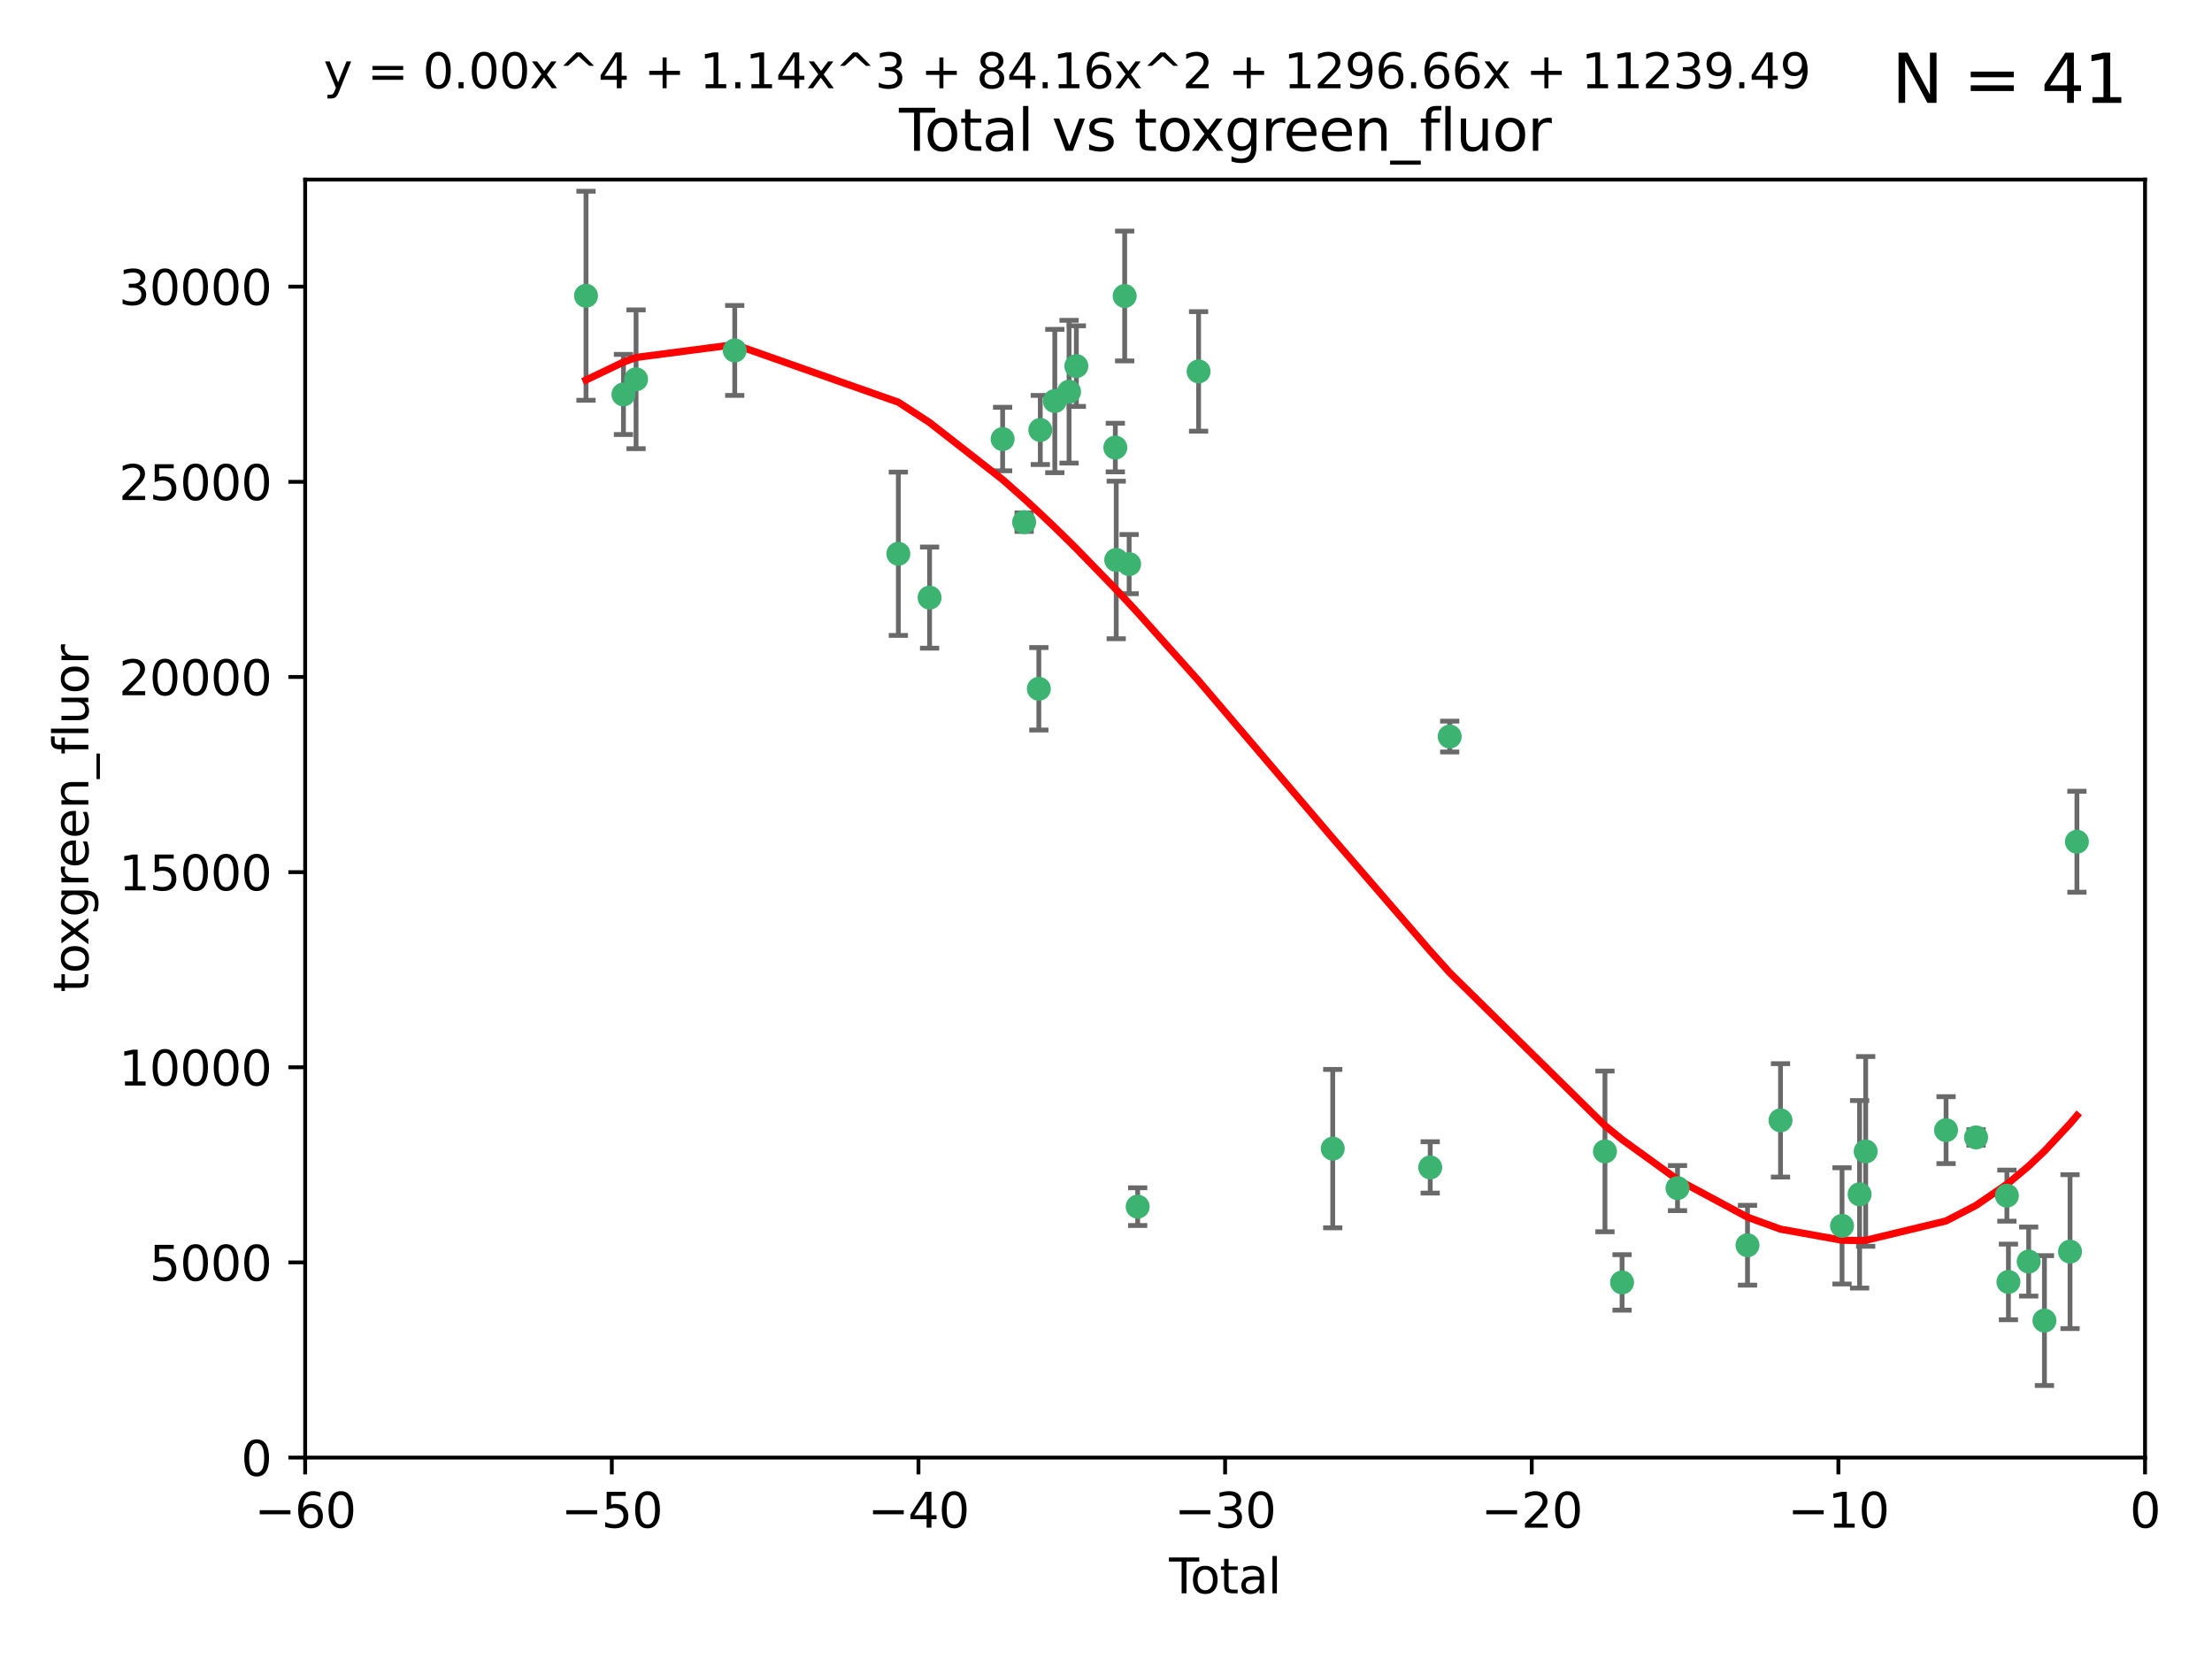 <?xml version="1.0" encoding="utf-8" standalone="no"?>
<!DOCTYPE svg PUBLIC "-//W3C//DTD SVG 1.1//EN"
  "http://www.w3.org/Graphics/SVG/1.1/DTD/svg11.dtd">
<svg xmlns:xlink="http://www.w3.org/1999/xlink" width="460.8pt" height="345.6pt" viewBox="0 0 460.8 345.6" xmlns="http://www.w3.org/2000/svg" version="1.1">
 <defs>
  <style type="text/css">*{stroke-linejoin: round; stroke-linecap: butt}</style>
 </defs>
 <g id="figure_1">
  <g id="patch_1">
   <path d="M 0 345.6 
L 460.8 345.6 
L 460.8 0 
L 0 0 
z
" style="fill: #ffffff"/>
  </g>
  <g id="axes_1">
   <g id="patch_2">
    <path d="M 63.571 303.64 
L 446.85 303.64 
L 446.85 37.411 
L 63.571 37.411 
z
" style="fill: #ffffff"/>
   </g>
   <g id="PathCollection_1">
    <defs>
     <path id="m4520f6d6ff" d="M 0 1.118 
C 0.297 1.118 0.581 1 0.791 0.791 
C 1 0.581 1.118 0.297 1.118 0 
C 1.118 -0.297 1 -0.581 0.791 -0.791 
C 0.581 -1 0.297 -1.118 0 -1.118 
C -0.297 -1.118 -0.581 -1 -0.791 -0.791 
C -1 -0.581 -1.118 -0.297 -1.118 0 
C -1.118 0.297 -1 0.581 -0.791 0.791 
C -0.581 1 -0.297 1.118 0 1.118 
z
" style="stroke: #3cb371"/>
    </defs>
    <g clip-path="url(#pa0c2b68dcf)">
     <use xlink:href="#m4520f6d6ff" x="122.075" y="61.614" style="fill: #3cb371; stroke: #3cb371"/>
     <use xlink:href="#m4520f6d6ff" x="129.877" y="82.171" style="fill: #3cb371; stroke: #3cb371"/>
     <use xlink:href="#m4520f6d6ff" x="132.505" y="79.013" style="fill: #3cb371; stroke: #3cb371"/>
     <use xlink:href="#m4520f6d6ff" x="153.06" y="73.004" style="fill: #3cb371; stroke: #3cb371"/>
     <use xlink:href="#m4520f6d6ff" x="187.142" y="115.359" style="fill: #3cb371; stroke: #3cb371"/>
     <use xlink:href="#m4520f6d6ff" x="193.65" y="124.496" style="fill: #3cb371; stroke: #3cb371"/>
     <use xlink:href="#m4520f6d6ff" x="208.867" y="91.463" style="fill: #3cb371; stroke: #3cb371"/>
     <use xlink:href="#m4520f6d6ff" x="213.346" y="108.768" style="fill: #3cb371; stroke: #3cb371"/>
     <use xlink:href="#m4520f6d6ff" x="216.408" y="143.488" style="fill: #3cb371; stroke: #3cb371"/>
     <use xlink:href="#m4520f6d6ff" x="216.713" y="89.571" style="fill: #3cb371; stroke: #3cb371"/>
     <use xlink:href="#m4520f6d6ff" x="219.736" y="83.54" style="fill: #3cb371; stroke: #3cb371"/>
     <use xlink:href="#m4520f6d6ff" x="222.705" y="81.601" style="fill: #3cb371; stroke: #3cb371"/>
     <use xlink:href="#m4520f6d6ff" x="224.223" y="76.267" style="fill: #3cb371; stroke: #3cb371"/>
     <use xlink:href="#m4520f6d6ff" x="232.345" y="93.237" style="fill: #3cb371; stroke: #3cb371"/>
     <use xlink:href="#m4520f6d6ff" x="232.53" y="116.65" style="fill: #3cb371; stroke: #3cb371"/>
     <use xlink:href="#m4520f6d6ff" x="234.291" y="61.664" style="fill: #3cb371; stroke: #3cb371"/>
     <use xlink:href="#m4520f6d6ff" x="235.222" y="117.515" style="fill: #3cb371; stroke: #3cb371"/>
     <use xlink:href="#m4520f6d6ff" x="236.998" y="251.367" style="fill: #3cb371; stroke: #3cb371"/>
     <use xlink:href="#m4520f6d6ff" x="249.689" y="77.373" style="fill: #3cb371; stroke: #3cb371"/>
     <use xlink:href="#m4520f6d6ff" x="277.635" y="239.279" style="fill: #3cb371; stroke: #3cb371"/>
     <use xlink:href="#m4520f6d6ff" x="297.94" y="243.195" style="fill: #3cb371; stroke: #3cb371"/>
     <use xlink:href="#m4520f6d6ff" x="301.998" y="153.437" style="fill: #3cb371; stroke: #3cb371"/>
     <use xlink:href="#m4520f6d6ff" x="334.342" y="239.858" style="fill: #3cb371; stroke: #3cb371"/>
     <use xlink:href="#m4520f6d6ff" x="337.906" y="267.152" style="fill: #3cb371; stroke: #3cb371"/>
     <use xlink:href="#m4520f6d6ff" x="349.456" y="247.505" style="fill: #3cb371; stroke: #3cb371"/>
     <use xlink:href="#m4520f6d6ff" x="364.037" y="259.404" style="fill: #3cb371; stroke: #3cb371"/>
     <use xlink:href="#m4520f6d6ff" x="370.913" y="233.39" style="fill: #3cb371; stroke: #3cb371"/>
     <use xlink:href="#m4520f6d6ff" x="383.73" y="255.371" style="fill: #3cb371; stroke: #3cb371"/>
     <use xlink:href="#m4520f6d6ff" x="387.387" y="248.797" style="fill: #3cb371; stroke: #3cb371"/>
     <use xlink:href="#m4520f6d6ff" x="388.656" y="239.862" style="fill: #3cb371; stroke: #3cb371"/>
     <use xlink:href="#m4520f6d6ff" x="405.4" y="235.431" style="fill: #3cb371; stroke: #3cb371"/>
     <use xlink:href="#m4520f6d6ff" x="411.653" y="236.943" style="fill: #3cb371; stroke: #3cb371"/>
     <use xlink:href="#m4520f6d6ff" x="418.073" y="249.072" style="fill: #3cb371; stroke: #3cb371"/>
     <use xlink:href="#m4520f6d6ff" x="418.393" y="267.05" style="fill: #3cb371; stroke: #3cb371"/>
     <use xlink:href="#m4520f6d6ff" x="422.61" y="262.805" style="fill: #3cb371; stroke: #3cb371"/>
     <use xlink:href="#m4520f6d6ff" x="425.895" y="275.102" style="fill: #3cb371; stroke: #3cb371"/>
     <use xlink:href="#m4520f6d6ff" x="431.226" y="260.738" style="fill: #3cb371; stroke: #3cb371"/>
     <use xlink:href="#m4520f6d6ff" x="432.66" y="175.349" style="fill: #3cb371; stroke: #3cb371"/>
    </g>
   </g>
   <g id="matplotlib.axis_1">
    <g id="xtick_1">
     <g id="line2d_1">
      <defs>
       <path id="m3a15f793e0" d="M 0 0 
L 0 3.5 
" style="stroke: #000000; stroke-width: 0.8"/>
      </defs>
      <g>
       <use xlink:href="#m3a15f793e0" x="63.571" y="303.64" style="stroke: #000000; stroke-width: 0.8"/>
      </g>
     </g>
     <g id="text_1">
      <!-- −60 -->
      <g transform="translate(53.019 318.238)scale(0.1 -0.1)">
       <defs>
        <path id="DejaVuSans-2212" d="M 678 2272 
L 4684 2272 
L 4684 1741 
L 678 1741 
L 678 2272 
z
" transform="scale(0.016)"/>
        <path id="DejaVuSans-36" d="M 2113 2584 
Q 1688 2584 1439 2293 
Q 1191 2003 1191 1497 
Q 1191 994 1439 701 
Q 1688 409 2113 409 
Q 2538 409 2786 701 
Q 3034 994 3034 1497 
Q 3034 2003 2786 2293 
Q 2538 2584 2113 2584 
z
M 3366 4563 
L 3366 3988 
Q 3128 4100 2886 4159 
Q 2644 4219 2406 4219 
Q 1781 4219 1451 3797 
Q 1122 3375 1075 2522 
Q 1259 2794 1537 2939 
Q 1816 3084 2150 3084 
Q 2853 3084 3261 2657 
Q 3669 2231 3669 1497 
Q 3669 778 3244 343 
Q 2819 -91 2113 -91 
Q 1303 -91 875 529 
Q 447 1150 447 2328 
Q 447 3434 972 4092 
Q 1497 4750 2381 4750 
Q 2619 4750 2861 4703 
Q 3103 4656 3366 4563 
z
" transform="scale(0.016)"/>
        <path id="DejaVuSans-30" d="M 2034 4250 
Q 1547 4250 1301 3770 
Q 1056 3291 1056 2328 
Q 1056 1369 1301 889 
Q 1547 409 2034 409 
Q 2525 409 2770 889 
Q 3016 1369 3016 2328 
Q 3016 3291 2770 3770 
Q 2525 4250 2034 4250 
z
M 2034 4750 
Q 2819 4750 3233 4129 
Q 3647 3509 3647 2328 
Q 3647 1150 3233 529 
Q 2819 -91 2034 -91 
Q 1250 -91 836 529 
Q 422 1150 422 2328 
Q 422 3509 836 4129 
Q 1250 4750 2034 4750 
z
" transform="scale(0.016)"/>
       </defs>
       <use xlink:href="#DejaVuSans-2212"/>
       <use xlink:href="#DejaVuSans-36" x="83.789"/>
       <use xlink:href="#DejaVuSans-30" x="147.412"/>
      </g>
     </g>
    </g>
    <g id="xtick_2">
     <g id="line2d_2">
      <g>
       <use xlink:href="#m3a15f793e0" x="127.451" y="303.64" style="stroke: #000000; stroke-width: 0.8"/>
      </g>
     </g>
     <g id="text_2">
      <!-- −50 -->
      <g transform="translate(116.899 318.238)scale(0.1 -0.1)">
       <defs>
        <path id="DejaVuSans-35" d="M 691 4666 
L 3169 4666 
L 3169 4134 
L 1269 4134 
L 1269 2991 
Q 1406 3038 1543 3061 
Q 1681 3084 1819 3084 
Q 2600 3084 3056 2656 
Q 3513 2228 3513 1497 
Q 3513 744 3044 326 
Q 2575 -91 1722 -91 
Q 1428 -91 1123 -41 
Q 819 9 494 109 
L 494 744 
Q 775 591 1075 516 
Q 1375 441 1709 441 
Q 2250 441 2565 725 
Q 2881 1009 2881 1497 
Q 2881 1984 2565 2268 
Q 2250 2553 1709 2553 
Q 1456 2553 1204 2497 
Q 953 2441 691 2322 
L 691 4666 
z
" transform="scale(0.016)"/>
       </defs>
       <use xlink:href="#DejaVuSans-2212"/>
       <use xlink:href="#DejaVuSans-35" x="83.789"/>
       <use xlink:href="#DejaVuSans-30" x="147.412"/>
      </g>
     </g>
    </g>
    <g id="xtick_3">
     <g id="line2d_3">
      <g>
       <use xlink:href="#m3a15f793e0" x="191.331" y="303.64" style="stroke: #000000; stroke-width: 0.8"/>
      </g>
     </g>
     <g id="text_3">
      <!-- −40 -->
      <g transform="translate(180.778 318.238)scale(0.1 -0.1)">
       <defs>
        <path id="DejaVuSans-34" d="M 2419 4116 
L 825 1625 
L 2419 1625 
L 2419 4116 
z
M 2253 4666 
L 3047 4666 
L 3047 1625 
L 3713 1625 
L 3713 1100 
L 3047 1100 
L 3047 0 
L 2419 0 
L 2419 1100 
L 313 1100 
L 313 1709 
L 2253 4666 
z
" transform="scale(0.016)"/>
       </defs>
       <use xlink:href="#DejaVuSans-2212"/>
       <use xlink:href="#DejaVuSans-34" x="83.789"/>
       <use xlink:href="#DejaVuSans-30" x="147.412"/>
      </g>
     </g>
    </g>
    <g id="xtick_4">
     <g id="line2d_4">
      <g>
       <use xlink:href="#m3a15f793e0" x="255.211" y="303.64" style="stroke: #000000; stroke-width: 0.8"/>
      </g>
     </g>
     <g id="text_4">
      <!-- −30 -->
      <g transform="translate(244.658 318.238)scale(0.1 -0.1)">
       <defs>
        <path id="DejaVuSans-33" d="M 2597 2516 
Q 3050 2419 3304 2112 
Q 3559 1806 3559 1356 
Q 3559 666 3084 287 
Q 2609 -91 1734 -91 
Q 1441 -91 1130 -33 
Q 819 25 488 141 
L 488 750 
Q 750 597 1062 519 
Q 1375 441 1716 441 
Q 2309 441 2620 675 
Q 2931 909 2931 1356 
Q 2931 1769 2642 2001 
Q 2353 2234 1838 2234 
L 1294 2234 
L 1294 2753 
L 1863 2753 
Q 2328 2753 2575 2939 
Q 2822 3125 2822 3475 
Q 2822 3834 2567 4026 
Q 2313 4219 1838 4219 
Q 1578 4219 1281 4162 
Q 984 4106 628 3988 
L 628 4550 
Q 988 4650 1302 4700 
Q 1616 4750 1894 4750 
Q 2613 4750 3031 4423 
Q 3450 4097 3450 3541 
Q 3450 3153 3228 2886 
Q 3006 2619 2597 2516 
z
" transform="scale(0.016)"/>
       </defs>
       <use xlink:href="#DejaVuSans-2212"/>
       <use xlink:href="#DejaVuSans-33" x="83.789"/>
       <use xlink:href="#DejaVuSans-30" x="147.412"/>
      </g>
     </g>
    </g>
    <g id="xtick_5">
     <g id="line2d_5">
      <g>
       <use xlink:href="#m3a15f793e0" x="319.09" y="303.64" style="stroke: #000000; stroke-width: 0.8"/>
      </g>
     </g>
     <g id="text_5">
      <!-- −20 -->
      <g transform="translate(308.538 318.238)scale(0.1 -0.1)">
       <defs>
        <path id="DejaVuSans-32" d="M 1228 531 
L 3431 531 
L 3431 0 
L 469 0 
L 469 531 
Q 828 903 1448 1529 
Q 2069 2156 2228 2338 
Q 2531 2678 2651 2914 
Q 2772 3150 2772 3378 
Q 2772 3750 2511 3984 
Q 2250 4219 1831 4219 
Q 1534 4219 1204 4116 
Q 875 4013 500 3803 
L 500 4441 
Q 881 4594 1212 4672 
Q 1544 4750 1819 4750 
Q 2544 4750 2975 4387 
Q 3406 4025 3406 3419 
Q 3406 3131 3298 2873 
Q 3191 2616 2906 2266 
Q 2828 2175 2409 1742 
Q 1991 1309 1228 531 
z
" transform="scale(0.016)"/>
       </defs>
       <use xlink:href="#DejaVuSans-2212"/>
       <use xlink:href="#DejaVuSans-32" x="83.789"/>
       <use xlink:href="#DejaVuSans-30" x="147.412"/>
      </g>
     </g>
    </g>
    <g id="xtick_6">
     <g id="line2d_6">
      <g>
       <use xlink:href="#m3a15f793e0" x="382.97" y="303.64" style="stroke: #000000; stroke-width: 0.8"/>
      </g>
     </g>
     <g id="text_6">
      <!-- −10 -->
      <g transform="translate(372.418 318.238)scale(0.1 -0.1)">
       <defs>
        <path id="DejaVuSans-31" d="M 794 531 
L 1825 531 
L 1825 4091 
L 703 3866 
L 703 4441 
L 1819 4666 
L 2450 4666 
L 2450 531 
L 3481 531 
L 3481 0 
L 794 0 
L 794 531 
z
" transform="scale(0.016)"/>
       </defs>
       <use xlink:href="#DejaVuSans-2212"/>
       <use xlink:href="#DejaVuSans-31" x="83.789"/>
       <use xlink:href="#DejaVuSans-30" x="147.412"/>
      </g>
     </g>
    </g>
    <g id="xtick_7">
     <g id="line2d_7">
      <g>
       <use xlink:href="#m3a15f793e0" x="446.85" y="303.64" style="stroke: #000000; stroke-width: 0.8"/>
      </g>
     </g>
     <g id="text_7">
      <!-- 0 -->
      <g transform="translate(443.669 318.238)scale(0.1 -0.1)">
       <use xlink:href="#DejaVuSans-30"/>
      </g>
     </g>
    </g>
    <g id="text_8">
     <!-- Total -->
     <g transform="translate(243.534 331.917)scale(0.1 -0.1)">
      <defs>
       <path id="DejaVuSans-54" d="M -19 4666 
L 3928 4666 
L 3928 4134 
L 2272 4134 
L 2272 0 
L 1638 0 
L 1638 4134 
L -19 4134 
L -19 4666 
z
" transform="scale(0.016)"/>
       <path id="DejaVuSans-6f" d="M 1959 3097 
Q 1497 3097 1228 2736 
Q 959 2375 959 1747 
Q 959 1119 1226 758 
Q 1494 397 1959 397 
Q 2419 397 2687 759 
Q 2956 1122 2956 1747 
Q 2956 2369 2687 2733 
Q 2419 3097 1959 3097 
z
M 1959 3584 
Q 2709 3584 3137 3096 
Q 3566 2609 3566 1747 
Q 3566 888 3137 398 
Q 2709 -91 1959 -91 
Q 1206 -91 779 398 
Q 353 888 353 1747 
Q 353 2609 779 3096 
Q 1206 3584 1959 3584 
z
" transform="scale(0.016)"/>
       <path id="DejaVuSans-74" d="M 1172 4494 
L 1172 3500 
L 2356 3500 
L 2356 3053 
L 1172 3053 
L 1172 1153 
Q 1172 725 1289 603 
Q 1406 481 1766 481 
L 2356 481 
L 2356 0 
L 1766 0 
Q 1100 0 847 248 
Q 594 497 594 1153 
L 594 3053 
L 172 3053 
L 172 3500 
L 594 3500 
L 594 4494 
L 1172 4494 
z
" transform="scale(0.016)"/>
       <path id="DejaVuSans-61" d="M 2194 1759 
Q 1497 1759 1228 1600 
Q 959 1441 959 1056 
Q 959 750 1161 570 
Q 1363 391 1709 391 
Q 2188 391 2477 730 
Q 2766 1069 2766 1631 
L 2766 1759 
L 2194 1759 
z
M 3341 1997 
L 3341 0 
L 2766 0 
L 2766 531 
Q 2569 213 2275 61 
Q 1981 -91 1556 -91 
Q 1019 -91 701 211 
Q 384 513 384 1019 
Q 384 1609 779 1909 
Q 1175 2209 1959 2209 
L 2766 2209 
L 2766 2266 
Q 2766 2663 2505 2880 
Q 2244 3097 1772 3097 
Q 1472 3097 1187 3025 
Q 903 2953 641 2809 
L 641 3341 
Q 956 3463 1253 3523 
Q 1550 3584 1831 3584 
Q 2591 3584 2966 3190 
Q 3341 2797 3341 1997 
z
" transform="scale(0.016)"/>
       <path id="DejaVuSans-6c" d="M 603 4863 
L 1178 4863 
L 1178 0 
L 603 0 
L 603 4863 
z
" transform="scale(0.016)"/>
      </defs>
      <use xlink:href="#DejaVuSans-54"/>
      <use xlink:href="#DejaVuSans-6f" x="44.084"/>
      <use xlink:href="#DejaVuSans-74" x="105.266"/>
      <use xlink:href="#DejaVuSans-61" x="144.475"/>
      <use xlink:href="#DejaVuSans-6c" x="205.754"/>
     </g>
    </g>
   </g>
   <g id="matplotlib.axis_2">
    <g id="ytick_1">
     <g id="line2d_8">
      <defs>
       <path id="m2c1dc4e465" d="M 0 0 
L -3.5 0 
" style="stroke: #000000; stroke-width: 0.8"/>
      </defs>
      <g>
       <use xlink:href="#m2c1dc4e465" x="63.571" y="303.64" style="stroke: #000000; stroke-width: 0.8"/>
      </g>
     </g>
     <g id="text_9">
      <!-- 0 -->
      <g transform="translate(50.209 307.439)scale(0.1 -0.1)">
       <use xlink:href="#DejaVuSans-30"/>
      </g>
     </g>
    </g>
    <g id="ytick_2">
     <g id="line2d_9">
      <g>
       <use xlink:href="#m2c1dc4e465" x="63.571" y="262.986" style="stroke: #000000; stroke-width: 0.8"/>
      </g>
     </g>
     <g id="text_10">
      <!-- 5000 -->
      <g transform="translate(31.121 266.786)scale(0.1 -0.1)">
       <use xlink:href="#DejaVuSans-35"/>
       <use xlink:href="#DejaVuSans-30" x="63.623"/>
       <use xlink:href="#DejaVuSans-30" x="127.246"/>
       <use xlink:href="#DejaVuSans-30" x="190.869"/>
      </g>
     </g>
    </g>
    <g id="ytick_3">
     <g id="line2d_10">
      <g>
       <use xlink:href="#m2c1dc4e465" x="63.571" y="222.333" style="stroke: #000000; stroke-width: 0.8"/>
      </g>
     </g>
     <g id="text_11">
      <!-- 10000 -->
      <g transform="translate(24.759 226.132)scale(0.1 -0.1)">
       <use xlink:href="#DejaVuSans-31"/>
       <use xlink:href="#DejaVuSans-30" x="63.623"/>
       <use xlink:href="#DejaVuSans-30" x="127.246"/>
       <use xlink:href="#DejaVuSans-30" x="190.869"/>
       <use xlink:href="#DejaVuSans-30" x="254.492"/>
      </g>
     </g>
    </g>
    <g id="ytick_4">
     <g id="line2d_11">
      <g>
       <use xlink:href="#m2c1dc4e465" x="63.571" y="181.679" style="stroke: #000000; stroke-width: 0.8"/>
      </g>
     </g>
     <g id="text_12">
      <!-- 15000 -->
      <g transform="translate(24.759 185.478)scale(0.1 -0.1)">
       <use xlink:href="#DejaVuSans-31"/>
       <use xlink:href="#DejaVuSans-35" x="63.623"/>
       <use xlink:href="#DejaVuSans-30" x="127.246"/>
       <use xlink:href="#DejaVuSans-30" x="190.869"/>
       <use xlink:href="#DejaVuSans-30" x="254.492"/>
      </g>
     </g>
    </g>
    <g id="ytick_5">
     <g id="line2d_12">
      <g>
       <use xlink:href="#m2c1dc4e465" x="63.571" y="141.026" style="stroke: #000000; stroke-width: 0.8"/>
      </g>
     </g>
     <g id="text_13">
      <!-- 20000 -->
      <g transform="translate(24.759 144.825)scale(0.1 -0.1)">
       <use xlink:href="#DejaVuSans-32"/>
       <use xlink:href="#DejaVuSans-30" x="63.623"/>
       <use xlink:href="#DejaVuSans-30" x="127.246"/>
       <use xlink:href="#DejaVuSans-30" x="190.869"/>
       <use xlink:href="#DejaVuSans-30" x="254.492"/>
      </g>
     </g>
    </g>
    <g id="ytick_6">
     <g id="line2d_13">
      <g>
       <use xlink:href="#m2c1dc4e465" x="63.571" y="100.372" style="stroke: #000000; stroke-width: 0.8"/>
      </g>
     </g>
     <g id="text_14">
      <!-- 25000 -->
      <g transform="translate(24.759 104.171)scale(0.1 -0.1)">
       <use xlink:href="#DejaVuSans-32"/>
       <use xlink:href="#DejaVuSans-35" x="63.623"/>
       <use xlink:href="#DejaVuSans-30" x="127.246"/>
       <use xlink:href="#DejaVuSans-30" x="190.869"/>
       <use xlink:href="#DejaVuSans-30" x="254.492"/>
      </g>
     </g>
    </g>
    <g id="ytick_7">
     <g id="line2d_14">
      <g>
       <use xlink:href="#m2c1dc4e465" x="63.571" y="59.718" style="stroke: #000000; stroke-width: 0.8"/>
      </g>
     </g>
     <g id="text_15">
      <!-- 30000 -->
      <g transform="translate(24.759 63.518)scale(0.1 -0.1)">
       <use xlink:href="#DejaVuSans-33"/>
       <use xlink:href="#DejaVuSans-30" x="63.623"/>
       <use xlink:href="#DejaVuSans-30" x="127.246"/>
       <use xlink:href="#DejaVuSans-30" x="190.869"/>
       <use xlink:href="#DejaVuSans-30" x="254.492"/>
      </g>
     </g>
    </g>
    <g id="text_16">
     <!-- toxgreen_fluor -->
     <g transform="translate(18.401 206.72)rotate(-90)scale(0.1 -0.1)">
      <defs>
       <path id="DejaVuSans-78" d="M 3513 3500 
L 2247 1797 
L 3578 0 
L 2900 0 
L 1881 1375 
L 863 0 
L 184 0 
L 1544 1831 
L 300 3500 
L 978 3500 
L 1906 2253 
L 2834 3500 
L 3513 3500 
z
" transform="scale(0.016)"/>
       <path id="DejaVuSans-67" d="M 2906 1791 
Q 2906 2416 2648 2759 
Q 2391 3103 1925 3103 
Q 1463 3103 1205 2759 
Q 947 2416 947 1791 
Q 947 1169 1205 825 
Q 1463 481 1925 481 
Q 2391 481 2648 825 
Q 2906 1169 2906 1791 
z
M 3481 434 
Q 3481 -459 3084 -895 
Q 2688 -1331 1869 -1331 
Q 1566 -1331 1297 -1286 
Q 1028 -1241 775 -1147 
L 775 -588 
Q 1028 -725 1275 -790 
Q 1522 -856 1778 -856 
Q 2344 -856 2625 -561 
Q 2906 -266 2906 331 
L 2906 616 
Q 2728 306 2450 153 
Q 2172 0 1784 0 
Q 1141 0 747 490 
Q 353 981 353 1791 
Q 353 2603 747 3093 
Q 1141 3584 1784 3584 
Q 2172 3584 2450 3431 
Q 2728 3278 2906 2969 
L 2906 3500 
L 3481 3500 
L 3481 434 
z
" transform="scale(0.016)"/>
       <path id="DejaVuSans-72" d="M 2631 2963 
Q 2534 3019 2420 3045 
Q 2306 3072 2169 3072 
Q 1681 3072 1420 2755 
Q 1159 2438 1159 1844 
L 1159 0 
L 581 0 
L 581 3500 
L 1159 3500 
L 1159 2956 
Q 1341 3275 1631 3429 
Q 1922 3584 2338 3584 
Q 2397 3584 2469 3576 
Q 2541 3569 2628 3553 
L 2631 2963 
z
" transform="scale(0.016)"/>
       <path id="DejaVuSans-65" d="M 3597 1894 
L 3597 1613 
L 953 1613 
Q 991 1019 1311 708 
Q 1631 397 2203 397 
Q 2534 397 2845 478 
Q 3156 559 3463 722 
L 3463 178 
Q 3153 47 2828 -22 
Q 2503 -91 2169 -91 
Q 1331 -91 842 396 
Q 353 884 353 1716 
Q 353 2575 817 3079 
Q 1281 3584 2069 3584 
Q 2775 3584 3186 3129 
Q 3597 2675 3597 1894 
z
M 3022 2063 
Q 3016 2534 2758 2815 
Q 2500 3097 2075 3097 
Q 1594 3097 1305 2825 
Q 1016 2553 972 2059 
L 3022 2063 
z
" transform="scale(0.016)"/>
       <path id="DejaVuSans-6e" d="M 3513 2113 
L 3513 0 
L 2938 0 
L 2938 2094 
Q 2938 2591 2744 2837 
Q 2550 3084 2163 3084 
Q 1697 3084 1428 2787 
Q 1159 2491 1159 1978 
L 1159 0 
L 581 0 
L 581 3500 
L 1159 3500 
L 1159 2956 
Q 1366 3272 1645 3428 
Q 1925 3584 2291 3584 
Q 2894 3584 3203 3211 
Q 3513 2838 3513 2113 
z
" transform="scale(0.016)"/>
       <path id="DejaVuSans-5f" d="M 3263 -1063 
L 3263 -1509 
L -63 -1509 
L -63 -1063 
L 3263 -1063 
z
" transform="scale(0.016)"/>
       <path id="DejaVuSans-66" d="M 2375 4863 
L 2375 4384 
L 1825 4384 
Q 1516 4384 1395 4259 
Q 1275 4134 1275 3809 
L 1275 3500 
L 2222 3500 
L 2222 3053 
L 1275 3053 
L 1275 0 
L 697 0 
L 697 3053 
L 147 3053 
L 147 3500 
L 697 3500 
L 697 3744 
Q 697 4328 969 4595 
Q 1241 4863 1831 4863 
L 2375 4863 
z
" transform="scale(0.016)"/>
       <path id="DejaVuSans-75" d="M 544 1381 
L 544 3500 
L 1119 3500 
L 1119 1403 
Q 1119 906 1312 657 
Q 1506 409 1894 409 
Q 2359 409 2629 706 
Q 2900 1003 2900 1516 
L 2900 3500 
L 3475 3500 
L 3475 0 
L 2900 0 
L 2900 538 
Q 2691 219 2414 64 
Q 2138 -91 1772 -91 
Q 1169 -91 856 284 
Q 544 659 544 1381 
z
M 1991 3584 
L 1991 3584 
z
" transform="scale(0.016)"/>
      </defs>
      <use xlink:href="#DejaVuSans-74"/>
      <use xlink:href="#DejaVuSans-6f" x="39.209"/>
      <use xlink:href="#DejaVuSans-78" x="97.266"/>
      <use xlink:href="#DejaVuSans-67" x="156.445"/>
      <use xlink:href="#DejaVuSans-72" x="219.922"/>
      <use xlink:href="#DejaVuSans-65" x="258.785"/>
      <use xlink:href="#DejaVuSans-65" x="320.309"/>
      <use xlink:href="#DejaVuSans-6e" x="381.832"/>
      <use xlink:href="#DejaVuSans-5f" x="445.211"/>
      <use xlink:href="#DejaVuSans-66" x="495.211"/>
      <use xlink:href="#DejaVuSans-6c" x="530.416"/>
      <use xlink:href="#DejaVuSans-75" x="558.199"/>
      <use xlink:href="#DejaVuSans-6f" x="621.578"/>
      <use xlink:href="#DejaVuSans-72" x="682.76"/>
     </g>
    </g>
   </g>
   <g id="LineCollection_1">
    <path d="M 122.075 83.38 
L 122.075 39.848 
" clip-path="url(#pa0c2b68dcf)" style="fill: none; stroke: #696969"/>
    <path d="M 129.877 90.514 
L 129.877 73.828 
" clip-path="url(#pa0c2b68dcf)" style="fill: none; stroke: #696969"/>
    <path d="M 132.505 93.467 
L 132.505 64.559 
" clip-path="url(#pa0c2b68dcf)" style="fill: none; stroke: #696969"/>
    <path d="M 153.06 82.377 
L 153.06 63.632 
" clip-path="url(#pa0c2b68dcf)" style="fill: none; stroke: #696969"/>
    <path d="M 187.142 132.375 
L 187.142 98.343 
" clip-path="url(#pa0c2b68dcf)" style="fill: none; stroke: #696969"/>
    <path d="M 193.65 135.03 
L 193.65 113.961 
" clip-path="url(#pa0c2b68dcf)" style="fill: none; stroke: #696969"/>
    <path d="M 208.867 98.075 
L 208.867 84.85 
" clip-path="url(#pa0c2b68dcf)" style="fill: none; stroke: #696969"/>
    <path d="M 213.346 110.701 
L 213.346 106.836 
" clip-path="url(#pa0c2b68dcf)" style="fill: none; stroke: #696969"/>
    <path d="M 216.408 152.078 
L 216.408 134.898 
" clip-path="url(#pa0c2b68dcf)" style="fill: none; stroke: #696969"/>
    <path d="M 216.713 96.768 
L 216.713 82.373 
" clip-path="url(#pa0c2b68dcf)" style="fill: none; stroke: #696969"/>
    <path d="M 219.736 98.468 
L 219.736 68.613 
" clip-path="url(#pa0c2b68dcf)" style="fill: none; stroke: #696969"/>
    <path d="M 222.705 96.47 
L 222.705 66.732 
" clip-path="url(#pa0c2b68dcf)" style="fill: none; stroke: #696969"/>
    <path d="M 224.223 84.664 
L 224.223 67.869 
" clip-path="url(#pa0c2b68dcf)" style="fill: none; stroke: #696969"/>
    <path d="M 232.345 98.3 
L 232.345 88.175 
" clip-path="url(#pa0c2b68dcf)" style="fill: none; stroke: #696969"/>
    <path d="M 232.53 133.058 
L 232.53 100.243 
" clip-path="url(#pa0c2b68dcf)" style="fill: none; stroke: #696969"/>
    <path d="M 234.291 75.185 
L 234.291 48.142 
" clip-path="url(#pa0c2b68dcf)" style="fill: none; stroke: #696969"/>
    <path d="M 235.222 123.677 
L 235.222 111.354 
" clip-path="url(#pa0c2b68dcf)" style="fill: none; stroke: #696969"/>
    <path d="M 236.998 255.294 
L 236.998 247.44 
" clip-path="url(#pa0c2b68dcf)" style="fill: none; stroke: #696969"/>
    <path d="M 249.689 89.821 
L 249.689 64.926 
" clip-path="url(#pa0c2b68dcf)" style="fill: none; stroke: #696969"/>
    <path d="M 277.635 255.778 
L 277.635 222.78 
" clip-path="url(#pa0c2b68dcf)" style="fill: none; stroke: #696969"/>
    <path d="M 297.94 248.545 
L 297.94 237.845 
" clip-path="url(#pa0c2b68dcf)" style="fill: none; stroke: #696969"/>
    <path d="M 301.998 156.651 
L 301.998 150.223 
" clip-path="url(#pa0c2b68dcf)" style="fill: none; stroke: #696969"/>
    <path d="M 334.342 256.597 
L 334.342 223.118 
" clip-path="url(#pa0c2b68dcf)" style="fill: none; stroke: #696969"/>
    <path d="M 337.906 272.929 
L 337.906 261.374 
" clip-path="url(#pa0c2b68dcf)" style="fill: none; stroke: #696969"/>
    <path d="M 349.456 252.2 
L 349.456 242.809 
" clip-path="url(#pa0c2b68dcf)" style="fill: none; stroke: #696969"/>
    <path d="M 364.037 267.717 
L 364.037 251.092 
" clip-path="url(#pa0c2b68dcf)" style="fill: none; stroke: #696969"/>
    <path d="M 370.913 245.201 
L 370.913 221.579 
" clip-path="url(#pa0c2b68dcf)" style="fill: none; stroke: #696969"/>
    <path d="M 383.73 267.477 
L 383.73 243.266 
" clip-path="url(#pa0c2b68dcf)" style="fill: none; stroke: #696969"/>
    <path d="M 387.387 268.328 
L 387.387 229.266 
" clip-path="url(#pa0c2b68dcf)" style="fill: none; stroke: #696969"/>
    <path d="M 388.656 259.624 
L 388.656 220.1 
" clip-path="url(#pa0c2b68dcf)" style="fill: none; stroke: #696969"/>
    <path d="M 405.4 242.403 
L 405.4 228.458 
" clip-path="url(#pa0c2b68dcf)" style="fill: none; stroke: #696969"/>
    <path d="M 411.653 238.573 
L 411.653 235.313 
" clip-path="url(#pa0c2b68dcf)" style="fill: none; stroke: #696969"/>
    <path d="M 418.073 254.396 
L 418.073 243.748 
" clip-path="url(#pa0c2b68dcf)" style="fill: none; stroke: #696969"/>
    <path d="M 418.393 274.924 
L 418.393 259.176 
" clip-path="url(#pa0c2b68dcf)" style="fill: none; stroke: #696969"/>
    <path d="M 422.61 269.995 
L 422.61 255.615 
" clip-path="url(#pa0c2b68dcf)" style="fill: none; stroke: #696969"/>
    <path d="M 425.895 288.629 
L 425.895 261.576 
" clip-path="url(#pa0c2b68dcf)" style="fill: none; stroke: #696969"/>
    <path d="M 431.226 276.765 
L 431.226 244.712 
" clip-path="url(#pa0c2b68dcf)" style="fill: none; stroke: #696969"/>
    <path d="M 432.66 185.868 
L 432.66 164.831 
" clip-path="url(#pa0c2b68dcf)" style="fill: none; stroke: #696969"/>
   </g>
   <g id="line2d_15">
    <defs>
     <path id="m4f8f0d1bb8" d="M 2 0 
L -2 -0 
" style="stroke: #696969"/>
    </defs>
    <g clip-path="url(#pa0c2b68dcf)">
     <use xlink:href="#m4f8f0d1bb8" x="122.075" y="83.38" style="fill: #696969; stroke: #696969"/>
     <use xlink:href="#m4f8f0d1bb8" x="129.877" y="90.514" style="fill: #696969; stroke: #696969"/>
     <use xlink:href="#m4f8f0d1bb8" x="132.505" y="93.467" style="fill: #696969; stroke: #696969"/>
     <use xlink:href="#m4f8f0d1bb8" x="153.06" y="82.377" style="fill: #696969; stroke: #696969"/>
     <use xlink:href="#m4f8f0d1bb8" x="187.142" y="132.375" style="fill: #696969; stroke: #696969"/>
     <use xlink:href="#m4f8f0d1bb8" x="193.65" y="135.03" style="fill: #696969; stroke: #696969"/>
     <use xlink:href="#m4f8f0d1bb8" x="208.867" y="98.075" style="fill: #696969; stroke: #696969"/>
     <use xlink:href="#m4f8f0d1bb8" x="213.346" y="110.701" style="fill: #696969; stroke: #696969"/>
     <use xlink:href="#m4f8f0d1bb8" x="216.408" y="152.078" style="fill: #696969; stroke: #696969"/>
     <use xlink:href="#m4f8f0d1bb8" x="216.713" y="96.768" style="fill: #696969; stroke: #696969"/>
     <use xlink:href="#m4f8f0d1bb8" x="219.736" y="98.468" style="fill: #696969; stroke: #696969"/>
     <use xlink:href="#m4f8f0d1bb8" x="222.705" y="96.47" style="fill: #696969; stroke: #696969"/>
     <use xlink:href="#m4f8f0d1bb8" x="224.223" y="84.664" style="fill: #696969; stroke: #696969"/>
     <use xlink:href="#m4f8f0d1bb8" x="232.345" y="98.3" style="fill: #696969; stroke: #696969"/>
     <use xlink:href="#m4f8f0d1bb8" x="232.53" y="133.058" style="fill: #696969; stroke: #696969"/>
     <use xlink:href="#m4f8f0d1bb8" x="234.291" y="75.185" style="fill: #696969; stroke: #696969"/>
     <use xlink:href="#m4f8f0d1bb8" x="235.222" y="123.677" style="fill: #696969; stroke: #696969"/>
     <use xlink:href="#m4f8f0d1bb8" x="236.998" y="255.294" style="fill: #696969; stroke: #696969"/>
     <use xlink:href="#m4f8f0d1bb8" x="249.689" y="89.821" style="fill: #696969; stroke: #696969"/>
     <use xlink:href="#m4f8f0d1bb8" x="277.635" y="255.778" style="fill: #696969; stroke: #696969"/>
     <use xlink:href="#m4f8f0d1bb8" x="297.94" y="248.545" style="fill: #696969; stroke: #696969"/>
     <use xlink:href="#m4f8f0d1bb8" x="301.998" y="156.651" style="fill: #696969; stroke: #696969"/>
     <use xlink:href="#m4f8f0d1bb8" x="334.342" y="256.597" style="fill: #696969; stroke: #696969"/>
     <use xlink:href="#m4f8f0d1bb8" x="337.906" y="272.929" style="fill: #696969; stroke: #696969"/>
     <use xlink:href="#m4f8f0d1bb8" x="349.456" y="252.2" style="fill: #696969; stroke: #696969"/>
     <use xlink:href="#m4f8f0d1bb8" x="364.037" y="267.717" style="fill: #696969; stroke: #696969"/>
     <use xlink:href="#m4f8f0d1bb8" x="370.913" y="245.201" style="fill: #696969; stroke: #696969"/>
     <use xlink:href="#m4f8f0d1bb8" x="383.73" y="267.477" style="fill: #696969; stroke: #696969"/>
     <use xlink:href="#m4f8f0d1bb8" x="387.387" y="268.328" style="fill: #696969; stroke: #696969"/>
     <use xlink:href="#m4f8f0d1bb8" x="388.656" y="259.624" style="fill: #696969; stroke: #696969"/>
     <use xlink:href="#m4f8f0d1bb8" x="405.4" y="242.403" style="fill: #696969; stroke: #696969"/>
     <use xlink:href="#m4f8f0d1bb8" x="411.653" y="238.573" style="fill: #696969; stroke: #696969"/>
     <use xlink:href="#m4f8f0d1bb8" x="418.073" y="254.396" style="fill: #696969; stroke: #696969"/>
     <use xlink:href="#m4f8f0d1bb8" x="418.393" y="274.924" style="fill: #696969; stroke: #696969"/>
     <use xlink:href="#m4f8f0d1bb8" x="422.61" y="269.995" style="fill: #696969; stroke: #696969"/>
     <use xlink:href="#m4f8f0d1bb8" x="425.895" y="288.629" style="fill: #696969; stroke: #696969"/>
     <use xlink:href="#m4f8f0d1bb8" x="431.226" y="276.765" style="fill: #696969; stroke: #696969"/>
     <use xlink:href="#m4f8f0d1bb8" x="432.66" y="185.868" style="fill: #696969; stroke: #696969"/>
    </g>
   </g>
   <g id="line2d_16">
    <g clip-path="url(#pa0c2b68dcf)">
     <use xlink:href="#m4f8f0d1bb8" x="122.075" y="39.848" style="fill: #696969; stroke: #696969"/>
     <use xlink:href="#m4f8f0d1bb8" x="129.877" y="73.828" style="fill: #696969; stroke: #696969"/>
     <use xlink:href="#m4f8f0d1bb8" x="132.505" y="64.559" style="fill: #696969; stroke: #696969"/>
     <use xlink:href="#m4f8f0d1bb8" x="153.06" y="63.632" style="fill: #696969; stroke: #696969"/>
     <use xlink:href="#m4f8f0d1bb8" x="187.142" y="98.343" style="fill: #696969; stroke: #696969"/>
     <use xlink:href="#m4f8f0d1bb8" x="193.65" y="113.961" style="fill: #696969; stroke: #696969"/>
     <use xlink:href="#m4f8f0d1bb8" x="208.867" y="84.85" style="fill: #696969; stroke: #696969"/>
     <use xlink:href="#m4f8f0d1bb8" x="213.346" y="106.836" style="fill: #696969; stroke: #696969"/>
     <use xlink:href="#m4f8f0d1bb8" x="216.408" y="134.898" style="fill: #696969; stroke: #696969"/>
     <use xlink:href="#m4f8f0d1bb8" x="216.713" y="82.373" style="fill: #696969; stroke: #696969"/>
     <use xlink:href="#m4f8f0d1bb8" x="219.736" y="68.613" style="fill: #696969; stroke: #696969"/>
     <use xlink:href="#m4f8f0d1bb8" x="222.705" y="66.732" style="fill: #696969; stroke: #696969"/>
     <use xlink:href="#m4f8f0d1bb8" x="224.223" y="67.869" style="fill: #696969; stroke: #696969"/>
     <use xlink:href="#m4f8f0d1bb8" x="232.345" y="88.175" style="fill: #696969; stroke: #696969"/>
     <use xlink:href="#m4f8f0d1bb8" x="232.53" y="100.243" style="fill: #696969; stroke: #696969"/>
     <use xlink:href="#m4f8f0d1bb8" x="234.291" y="48.142" style="fill: #696969; stroke: #696969"/>
     <use xlink:href="#m4f8f0d1bb8" x="235.222" y="111.354" style="fill: #696969; stroke: #696969"/>
     <use xlink:href="#m4f8f0d1bb8" x="236.998" y="247.44" style="fill: #696969; stroke: #696969"/>
     <use xlink:href="#m4f8f0d1bb8" x="249.689" y="64.926" style="fill: #696969; stroke: #696969"/>
     <use xlink:href="#m4f8f0d1bb8" x="277.635" y="222.78" style="fill: #696969; stroke: #696969"/>
     <use xlink:href="#m4f8f0d1bb8" x="297.94" y="237.845" style="fill: #696969; stroke: #696969"/>
     <use xlink:href="#m4f8f0d1bb8" x="301.998" y="150.223" style="fill: #696969; stroke: #696969"/>
     <use xlink:href="#m4f8f0d1bb8" x="334.342" y="223.118" style="fill: #696969; stroke: #696969"/>
     <use xlink:href="#m4f8f0d1bb8" x="337.906" y="261.374" style="fill: #696969; stroke: #696969"/>
     <use xlink:href="#m4f8f0d1bb8" x="349.456" y="242.809" style="fill: #696969; stroke: #696969"/>
     <use xlink:href="#m4f8f0d1bb8" x="364.037" y="251.092" style="fill: #696969; stroke: #696969"/>
     <use xlink:href="#m4f8f0d1bb8" x="370.913" y="221.579" style="fill: #696969; stroke: #696969"/>
     <use xlink:href="#m4f8f0d1bb8" x="383.73" y="243.266" style="fill: #696969; stroke: #696969"/>
     <use xlink:href="#m4f8f0d1bb8" x="387.387" y="229.266" style="fill: #696969; stroke: #696969"/>
     <use xlink:href="#m4f8f0d1bb8" x="388.656" y="220.1" style="fill: #696969; stroke: #696969"/>
     <use xlink:href="#m4f8f0d1bb8" x="405.4" y="228.458" style="fill: #696969; stroke: #696969"/>
     <use xlink:href="#m4f8f0d1bb8" x="411.653" y="235.313" style="fill: #696969; stroke: #696969"/>
     <use xlink:href="#m4f8f0d1bb8" x="418.073" y="243.748" style="fill: #696969; stroke: #696969"/>
     <use xlink:href="#m4f8f0d1bb8" x="418.393" y="259.176" style="fill: #696969; stroke: #696969"/>
     <use xlink:href="#m4f8f0d1bb8" x="422.61" y="255.615" style="fill: #696969; stroke: #696969"/>
     <use xlink:href="#m4f8f0d1bb8" x="425.895" y="261.576" style="fill: #696969; stroke: #696969"/>
     <use xlink:href="#m4f8f0d1bb8" x="431.226" y="244.712" style="fill: #696969; stroke: #696969"/>
     <use xlink:href="#m4f8f0d1bb8" x="432.66" y="164.831" style="fill: #696969; stroke: #696969"/>
    </g>
   </g>
   <g id="line2d_17">
    <path d="M 122.075 79.168 
L 129.877 75.427 
L 132.505 74.465 
L 153.06 71.784 
L 187.142 83.786 
L 193.65 88.024 
L 208.867 99.912 
L 213.346 103.881 
L 216.408 106.703 
L 216.713 106.99 
L 219.736 109.866 
L 222.705 112.765 
L 224.223 114.276 
L 232.345 122.643 
L 232.53 122.838 
L 234.291 124.713 
L 235.222 125.712 
L 236.998 127.632 
L 249.689 141.814 
L 277.635 174.606 
L 297.94 198.106 
L 301.998 202.622 
L 334.342 234.481 
L 337.906 237.388 
L 349.456 245.734 
L 364.037 253.564 
L 370.913 256.055 
L 383.73 258.364 
L 387.387 258.42 
L 388.656 258.374 
L 405.4 254.346 
L 411.653 251.099 
L 418.073 246.7 
L 418.393 246.451 
L 422.61 242.909 
L 425.895 239.8 
L 431.226 234.082 
L 432.66 232.399 
" clip-path="url(#pa0c2b68dcf)" style="fill: none; stroke: #ff0000; stroke-width: 1.5; stroke-linecap: square"/>
   </g>
   <g id="line2d_18">
    <defs>
     <path id="ma622bcd6ed" d="M 0 2 
C 0.53 2 1.039 1.789 1.414 1.414 
C 1.789 1.039 2 0.53 2 0 
C 2 -0.53 1.789 -1.039 1.414 -1.414 
C 1.039 -1.789 0.53 -2 0 -2 
C -0.53 -2 -1.039 -1.789 -1.414 -1.414 
C -1.789 -1.039 -2 -0.53 -2 0 
C -2 0.53 -1.789 1.039 -1.414 1.414 
C -1.039 1.789 -0.53 2 0 2 
z
" style="stroke: #3cb371"/>
    </defs>
    <g clip-path="url(#pa0c2b68dcf)">
     <use xlink:href="#ma622bcd6ed" x="122.075" y="61.614" style="fill: #3cb371; stroke: #3cb371"/>
     <use xlink:href="#ma622bcd6ed" x="129.877" y="82.171" style="fill: #3cb371; stroke: #3cb371"/>
     <use xlink:href="#ma622bcd6ed" x="132.505" y="79.013" style="fill: #3cb371; stroke: #3cb371"/>
     <use xlink:href="#ma622bcd6ed" x="153.06" y="73.004" style="fill: #3cb371; stroke: #3cb371"/>
     <use xlink:href="#ma622bcd6ed" x="187.142" y="115.359" style="fill: #3cb371; stroke: #3cb371"/>
     <use xlink:href="#ma622bcd6ed" x="193.65" y="124.496" style="fill: #3cb371; stroke: #3cb371"/>
     <use xlink:href="#ma622bcd6ed" x="208.867" y="91.463" style="fill: #3cb371; stroke: #3cb371"/>
     <use xlink:href="#ma622bcd6ed" x="213.346" y="108.768" style="fill: #3cb371; stroke: #3cb371"/>
     <use xlink:href="#ma622bcd6ed" x="216.408" y="143.488" style="fill: #3cb371; stroke: #3cb371"/>
     <use xlink:href="#ma622bcd6ed" x="216.713" y="89.571" style="fill: #3cb371; stroke: #3cb371"/>
     <use xlink:href="#ma622bcd6ed" x="219.736" y="83.54" style="fill: #3cb371; stroke: #3cb371"/>
     <use xlink:href="#ma622bcd6ed" x="222.705" y="81.601" style="fill: #3cb371; stroke: #3cb371"/>
     <use xlink:href="#ma622bcd6ed" x="224.223" y="76.267" style="fill: #3cb371; stroke: #3cb371"/>
     <use xlink:href="#ma622bcd6ed" x="232.345" y="93.237" style="fill: #3cb371; stroke: #3cb371"/>
     <use xlink:href="#ma622bcd6ed" x="232.53" y="116.65" style="fill: #3cb371; stroke: #3cb371"/>
     <use xlink:href="#ma622bcd6ed" x="234.291" y="61.664" style="fill: #3cb371; stroke: #3cb371"/>
     <use xlink:href="#ma622bcd6ed" x="235.222" y="117.515" style="fill: #3cb371; stroke: #3cb371"/>
     <use xlink:href="#ma622bcd6ed" x="236.998" y="251.367" style="fill: #3cb371; stroke: #3cb371"/>
     <use xlink:href="#ma622bcd6ed" x="249.689" y="77.373" style="fill: #3cb371; stroke: #3cb371"/>
     <use xlink:href="#ma622bcd6ed" x="277.635" y="239.279" style="fill: #3cb371; stroke: #3cb371"/>
     <use xlink:href="#ma622bcd6ed" x="297.94" y="243.195" style="fill: #3cb371; stroke: #3cb371"/>
     <use xlink:href="#ma622bcd6ed" x="301.998" y="153.437" style="fill: #3cb371; stroke: #3cb371"/>
     <use xlink:href="#ma622bcd6ed" x="334.342" y="239.858" style="fill: #3cb371; stroke: #3cb371"/>
     <use xlink:href="#ma622bcd6ed" x="337.906" y="267.152" style="fill: #3cb371; stroke: #3cb371"/>
     <use xlink:href="#ma622bcd6ed" x="349.456" y="247.505" style="fill: #3cb371; stroke: #3cb371"/>
     <use xlink:href="#ma622bcd6ed" x="364.037" y="259.404" style="fill: #3cb371; stroke: #3cb371"/>
     <use xlink:href="#ma622bcd6ed" x="370.913" y="233.39" style="fill: #3cb371; stroke: #3cb371"/>
     <use xlink:href="#ma622bcd6ed" x="383.73" y="255.371" style="fill: #3cb371; stroke: #3cb371"/>
     <use xlink:href="#ma622bcd6ed" x="387.387" y="248.797" style="fill: #3cb371; stroke: #3cb371"/>
     <use xlink:href="#ma622bcd6ed" x="388.656" y="239.862" style="fill: #3cb371; stroke: #3cb371"/>
     <use xlink:href="#ma622bcd6ed" x="405.4" y="235.431" style="fill: #3cb371; stroke: #3cb371"/>
     <use xlink:href="#ma622bcd6ed" x="411.653" y="236.943" style="fill: #3cb371; stroke: #3cb371"/>
     <use xlink:href="#ma622bcd6ed" x="418.073" y="249.072" style="fill: #3cb371; stroke: #3cb371"/>
     <use xlink:href="#ma622bcd6ed" x="418.393" y="267.05" style="fill: #3cb371; stroke: #3cb371"/>
     <use xlink:href="#ma622bcd6ed" x="422.61" y="262.805" style="fill: #3cb371; stroke: #3cb371"/>
     <use xlink:href="#ma622bcd6ed" x="425.895" y="275.102" style="fill: #3cb371; stroke: #3cb371"/>
     <use xlink:href="#ma622bcd6ed" x="431.226" y="260.738" style="fill: #3cb371; stroke: #3cb371"/>
     <use xlink:href="#ma622bcd6ed" x="432.66" y="175.349" style="fill: #3cb371; stroke: #3cb371"/>
    </g>
   </g>
   <g id="patch_3">
    <path d="M 63.571 303.64 
L 63.571 37.411 
" style="fill: none; stroke: #000000; stroke-width: 0.8; stroke-linejoin: miter; stroke-linecap: square"/>
   </g>
   <g id="patch_4">
    <path d="M 446.85 303.64 
L 446.85 37.411 
" style="fill: none; stroke: #000000; stroke-width: 0.8; stroke-linejoin: miter; stroke-linecap: square"/>
   </g>
   <g id="patch_5">
    <path d="M 63.571 303.64 
L 446.85 303.64 
" style="fill: none; stroke: #000000; stroke-width: 0.8; stroke-linejoin: miter; stroke-linecap: square"/>
   </g>
   <g id="patch_6">
    <path d="M 63.571 37.411 
L 446.85 37.411 
" style="fill: none; stroke: #000000; stroke-width: 0.8; stroke-linejoin: miter; stroke-linecap: square"/>
   </g>
   <g id="text_17">
    <!-- N = 41 -->
    <g transform="translate(394.098 21.426)scale(0.14 -0.14)">
     <defs>
      <path id="DejaVuSans-4e" d="M 628 4666 
L 1478 4666 
L 3547 763 
L 3547 4666 
L 4159 4666 
L 4159 0 
L 3309 0 
L 1241 3903 
L 1241 0 
L 628 0 
L 628 4666 
z
" transform="scale(0.016)"/>
      <path id="DejaVuSans-20" transform="scale(0.016)"/>
      <path id="DejaVuSans-3d" d="M 678 2906 
L 4684 2906 
L 4684 2381 
L 678 2381 
L 678 2906 
z
M 678 1631 
L 4684 1631 
L 4684 1100 
L 678 1100 
L 678 1631 
z
" transform="scale(0.016)"/>
     </defs>
     <use xlink:href="#DejaVuSans-4e"/>
     <use xlink:href="#DejaVuSans-20" x="74.805"/>
     <use xlink:href="#DejaVuSans-3d" x="106.592"/>
     <use xlink:href="#DejaVuSans-20" x="190.381"/>
     <use xlink:href="#DejaVuSans-34" x="222.168"/>
     <use xlink:href="#DejaVuSans-31" x="285.791"/>
    </g>
   </g>
   <g id="text_18">
    <!-- y = 0.00x^4 + 1.14x^3 + 84.16x^2 + 1296.66x + 11239.49 -->
    <g transform="translate(67.404 18.387)scale(0.1 -0.1)">
     <defs>
      <path id="DejaVuSans-79" d="M 2059 -325 
Q 1816 -950 1584 -1140 
Q 1353 -1331 966 -1331 
L 506 -1331 
L 506 -850 
L 844 -850 
Q 1081 -850 1212 -737 
Q 1344 -625 1503 -206 
L 1606 56 
L 191 3500 
L 800 3500 
L 1894 763 
L 2988 3500 
L 3597 3500 
L 2059 -325 
z
" transform="scale(0.016)"/>
      <path id="DejaVuSans-2e" d="M 684 794 
L 1344 794 
L 1344 0 
L 684 0 
L 684 794 
z
" transform="scale(0.016)"/>
      <path id="DejaVuSans-5e" d="M 2988 4666 
L 4684 2925 
L 4056 2925 
L 2681 4159 
L 1306 2925 
L 678 2925 
L 2375 4666 
L 2988 4666 
z
" transform="scale(0.016)"/>
      <path id="DejaVuSans-2b" d="M 2944 4013 
L 2944 2272 
L 4684 2272 
L 4684 1741 
L 2944 1741 
L 2944 0 
L 2419 0 
L 2419 1741 
L 678 1741 
L 678 2272 
L 2419 2272 
L 2419 4013 
L 2944 4013 
z
" transform="scale(0.016)"/>
      <path id="DejaVuSans-38" d="M 2034 2216 
Q 1584 2216 1326 1975 
Q 1069 1734 1069 1313 
Q 1069 891 1326 650 
Q 1584 409 2034 409 
Q 2484 409 2743 651 
Q 3003 894 3003 1313 
Q 3003 1734 2745 1975 
Q 2488 2216 2034 2216 
z
M 1403 2484 
Q 997 2584 770 2862 
Q 544 3141 544 3541 
Q 544 4100 942 4425 
Q 1341 4750 2034 4750 
Q 2731 4750 3128 4425 
Q 3525 4100 3525 3541 
Q 3525 3141 3298 2862 
Q 3072 2584 2669 2484 
Q 3125 2378 3379 2068 
Q 3634 1759 3634 1313 
Q 3634 634 3220 271 
Q 2806 -91 2034 -91 
Q 1263 -91 848 271 
Q 434 634 434 1313 
Q 434 1759 690 2068 
Q 947 2378 1403 2484 
z
M 1172 3481 
Q 1172 3119 1398 2916 
Q 1625 2713 2034 2713 
Q 2441 2713 2670 2916 
Q 2900 3119 2900 3481 
Q 2900 3844 2670 4047 
Q 2441 4250 2034 4250 
Q 1625 4250 1398 4047 
Q 1172 3844 1172 3481 
z
" transform="scale(0.016)"/>
      <path id="DejaVuSans-39" d="M 703 97 
L 703 672 
Q 941 559 1184 500 
Q 1428 441 1663 441 
Q 2288 441 2617 861 
Q 2947 1281 2994 2138 
Q 2813 1869 2534 1725 
Q 2256 1581 1919 1581 
Q 1219 1581 811 2004 
Q 403 2428 403 3163 
Q 403 3881 828 4315 
Q 1253 4750 1959 4750 
Q 2769 4750 3195 4129 
Q 3622 3509 3622 2328 
Q 3622 1225 3098 567 
Q 2575 -91 1691 -91 
Q 1453 -91 1209 -44 
Q 966 3 703 97 
z
M 1959 2075 
Q 2384 2075 2632 2365 
Q 2881 2656 2881 3163 
Q 2881 3666 2632 3958 
Q 2384 4250 1959 4250 
Q 1534 4250 1286 3958 
Q 1038 3666 1038 3163 
Q 1038 2656 1286 2365 
Q 1534 2075 1959 2075 
z
" transform="scale(0.016)"/>
     </defs>
     <use xlink:href="#DejaVuSans-79"/>
     <use xlink:href="#DejaVuSans-20" x="59.18"/>
     <use xlink:href="#DejaVuSans-3d" x="90.967"/>
     <use xlink:href="#DejaVuSans-20" x="174.756"/>
     <use xlink:href="#DejaVuSans-30" x="206.543"/>
     <use xlink:href="#DejaVuSans-2e" x="270.166"/>
     <use xlink:href="#DejaVuSans-30" x="301.953"/>
     <use xlink:href="#DejaVuSans-30" x="365.576"/>
     <use xlink:href="#DejaVuSans-78" x="429.199"/>
     <use xlink:href="#DejaVuSans-5e" x="488.379"/>
     <use xlink:href="#DejaVuSans-34" x="572.168"/>
     <use xlink:href="#DejaVuSans-20" x="635.791"/>
     <use xlink:href="#DejaVuSans-2b" x="667.578"/>
     <use xlink:href="#DejaVuSans-20" x="751.367"/>
     <use xlink:href="#DejaVuSans-31" x="783.154"/>
     <use xlink:href="#DejaVuSans-2e" x="846.777"/>
     <use xlink:href="#DejaVuSans-31" x="878.564"/>
     <use xlink:href="#DejaVuSans-34" x="942.188"/>
     <use xlink:href="#DejaVuSans-78" x="1005.811"/>
     <use xlink:href="#DejaVuSans-5e" x="1064.99"/>
     <use xlink:href="#DejaVuSans-33" x="1148.779"/>
     <use xlink:href="#DejaVuSans-20" x="1212.402"/>
     <use xlink:href="#DejaVuSans-2b" x="1244.189"/>
     <use xlink:href="#DejaVuSans-20" x="1327.979"/>
     <use xlink:href="#DejaVuSans-38" x="1359.766"/>
     <use xlink:href="#DejaVuSans-34" x="1423.389"/>
     <use xlink:href="#DejaVuSans-2e" x="1487.012"/>
     <use xlink:href="#DejaVuSans-31" x="1518.799"/>
     <use xlink:href="#DejaVuSans-36" x="1582.422"/>
     <use xlink:href="#DejaVuSans-78" x="1646.045"/>
     <use xlink:href="#DejaVuSans-5e" x="1705.225"/>
     <use xlink:href="#DejaVuSans-32" x="1789.014"/>
     <use xlink:href="#DejaVuSans-20" x="1852.637"/>
     <use xlink:href="#DejaVuSans-2b" x="1884.424"/>
     <use xlink:href="#DejaVuSans-20" x="1968.213"/>
     <use xlink:href="#DejaVuSans-31" x="2000"/>
     <use xlink:href="#DejaVuSans-32" x="2063.623"/>
     <use xlink:href="#DejaVuSans-39" x="2127.246"/>
     <use xlink:href="#DejaVuSans-36" x="2190.869"/>
     <use xlink:href="#DejaVuSans-2e" x="2254.492"/>
     <use xlink:href="#DejaVuSans-36" x="2286.279"/>
     <use xlink:href="#DejaVuSans-36" x="2349.902"/>
     <use xlink:href="#DejaVuSans-78" x="2413.525"/>
     <use xlink:href="#DejaVuSans-20" x="2472.705"/>
     <use xlink:href="#DejaVuSans-2b" x="2504.492"/>
     <use xlink:href="#DejaVuSans-20" x="2588.281"/>
     <use xlink:href="#DejaVuSans-31" x="2620.068"/>
     <use xlink:href="#DejaVuSans-31" x="2683.691"/>
     <use xlink:href="#DejaVuSans-32" x="2747.314"/>
     <use xlink:href="#DejaVuSans-33" x="2810.938"/>
     <use xlink:href="#DejaVuSans-39" x="2874.561"/>
     <use xlink:href="#DejaVuSans-2e" x="2938.184"/>
     <use xlink:href="#DejaVuSans-34" x="2969.971"/>
     <use xlink:href="#DejaVuSans-39" x="3033.594"/>
    </g>
   </g>
   <g id="text_19">
    <!-- Total vs toxgreen_fluor -->
    <g transform="translate(187.275 31.411)scale(0.12 -0.12)">
     <defs>
      <path id="DejaVuSans-76" d="M 191 3500 
L 800 3500 
L 1894 563 
L 2988 3500 
L 3597 3500 
L 2284 0 
L 1503 0 
L 191 3500 
z
" transform="scale(0.016)"/>
      <path id="DejaVuSans-73" d="M 2834 3397 
L 2834 2853 
Q 2591 2978 2328 3040 
Q 2066 3103 1784 3103 
Q 1356 3103 1142 2972 
Q 928 2841 928 2578 
Q 928 2378 1081 2264 
Q 1234 2150 1697 2047 
L 1894 2003 
Q 2506 1872 2764 1633 
Q 3022 1394 3022 966 
Q 3022 478 2636 193 
Q 2250 -91 1575 -91 
Q 1294 -91 989 -36 
Q 684 19 347 128 
L 347 722 
Q 666 556 975 473 
Q 1284 391 1588 391 
Q 1994 391 2212 530 
Q 2431 669 2431 922 
Q 2431 1156 2273 1281 
Q 2116 1406 1581 1522 
L 1381 1569 
Q 847 1681 609 1914 
Q 372 2147 372 2553 
Q 372 3047 722 3315 
Q 1072 3584 1716 3584 
Q 2034 3584 2315 3537 
Q 2597 3491 2834 3397 
z
" transform="scale(0.016)"/>
     </defs>
     <use xlink:href="#DejaVuSans-54"/>
     <use xlink:href="#DejaVuSans-6f" x="44.084"/>
     <use xlink:href="#DejaVuSans-74" x="105.266"/>
     <use xlink:href="#DejaVuSans-61" x="144.475"/>
     <use xlink:href="#DejaVuSans-6c" x="205.754"/>
     <use xlink:href="#DejaVuSans-20" x="233.537"/>
     <use xlink:href="#DejaVuSans-76" x="265.324"/>
     <use xlink:href="#DejaVuSans-73" x="324.504"/>
     <use xlink:href="#DejaVuSans-20" x="376.604"/>
     <use xlink:href="#DejaVuSans-74" x="408.391"/>
     <use xlink:href="#DejaVuSans-6f" x="447.6"/>
     <use xlink:href="#DejaVuSans-78" x="505.656"/>
     <use xlink:href="#DejaVuSans-67" x="564.836"/>
     <use xlink:href="#DejaVuSans-72" x="628.312"/>
     <use xlink:href="#DejaVuSans-65" x="667.176"/>
     <use xlink:href="#DejaVuSans-65" x="728.699"/>
     <use xlink:href="#DejaVuSans-6e" x="790.223"/>
     <use xlink:href="#DejaVuSans-5f" x="853.602"/>
     <use xlink:href="#DejaVuSans-66" x="903.602"/>
     <use xlink:href="#DejaVuSans-6c" x="938.807"/>
     <use xlink:href="#DejaVuSans-75" x="966.59"/>
     <use xlink:href="#DejaVuSans-6f" x="1029.969"/>
     <use xlink:href="#DejaVuSans-72" x="1091.15"/>
    </g>
   </g>
  </g>
 </g>
 <defs>
  <clipPath id="pa0c2b68dcf">
   <rect x="63.571" y="37.411" width="383.279" height="266.229"/>
  </clipPath>
 </defs>
</svg>
